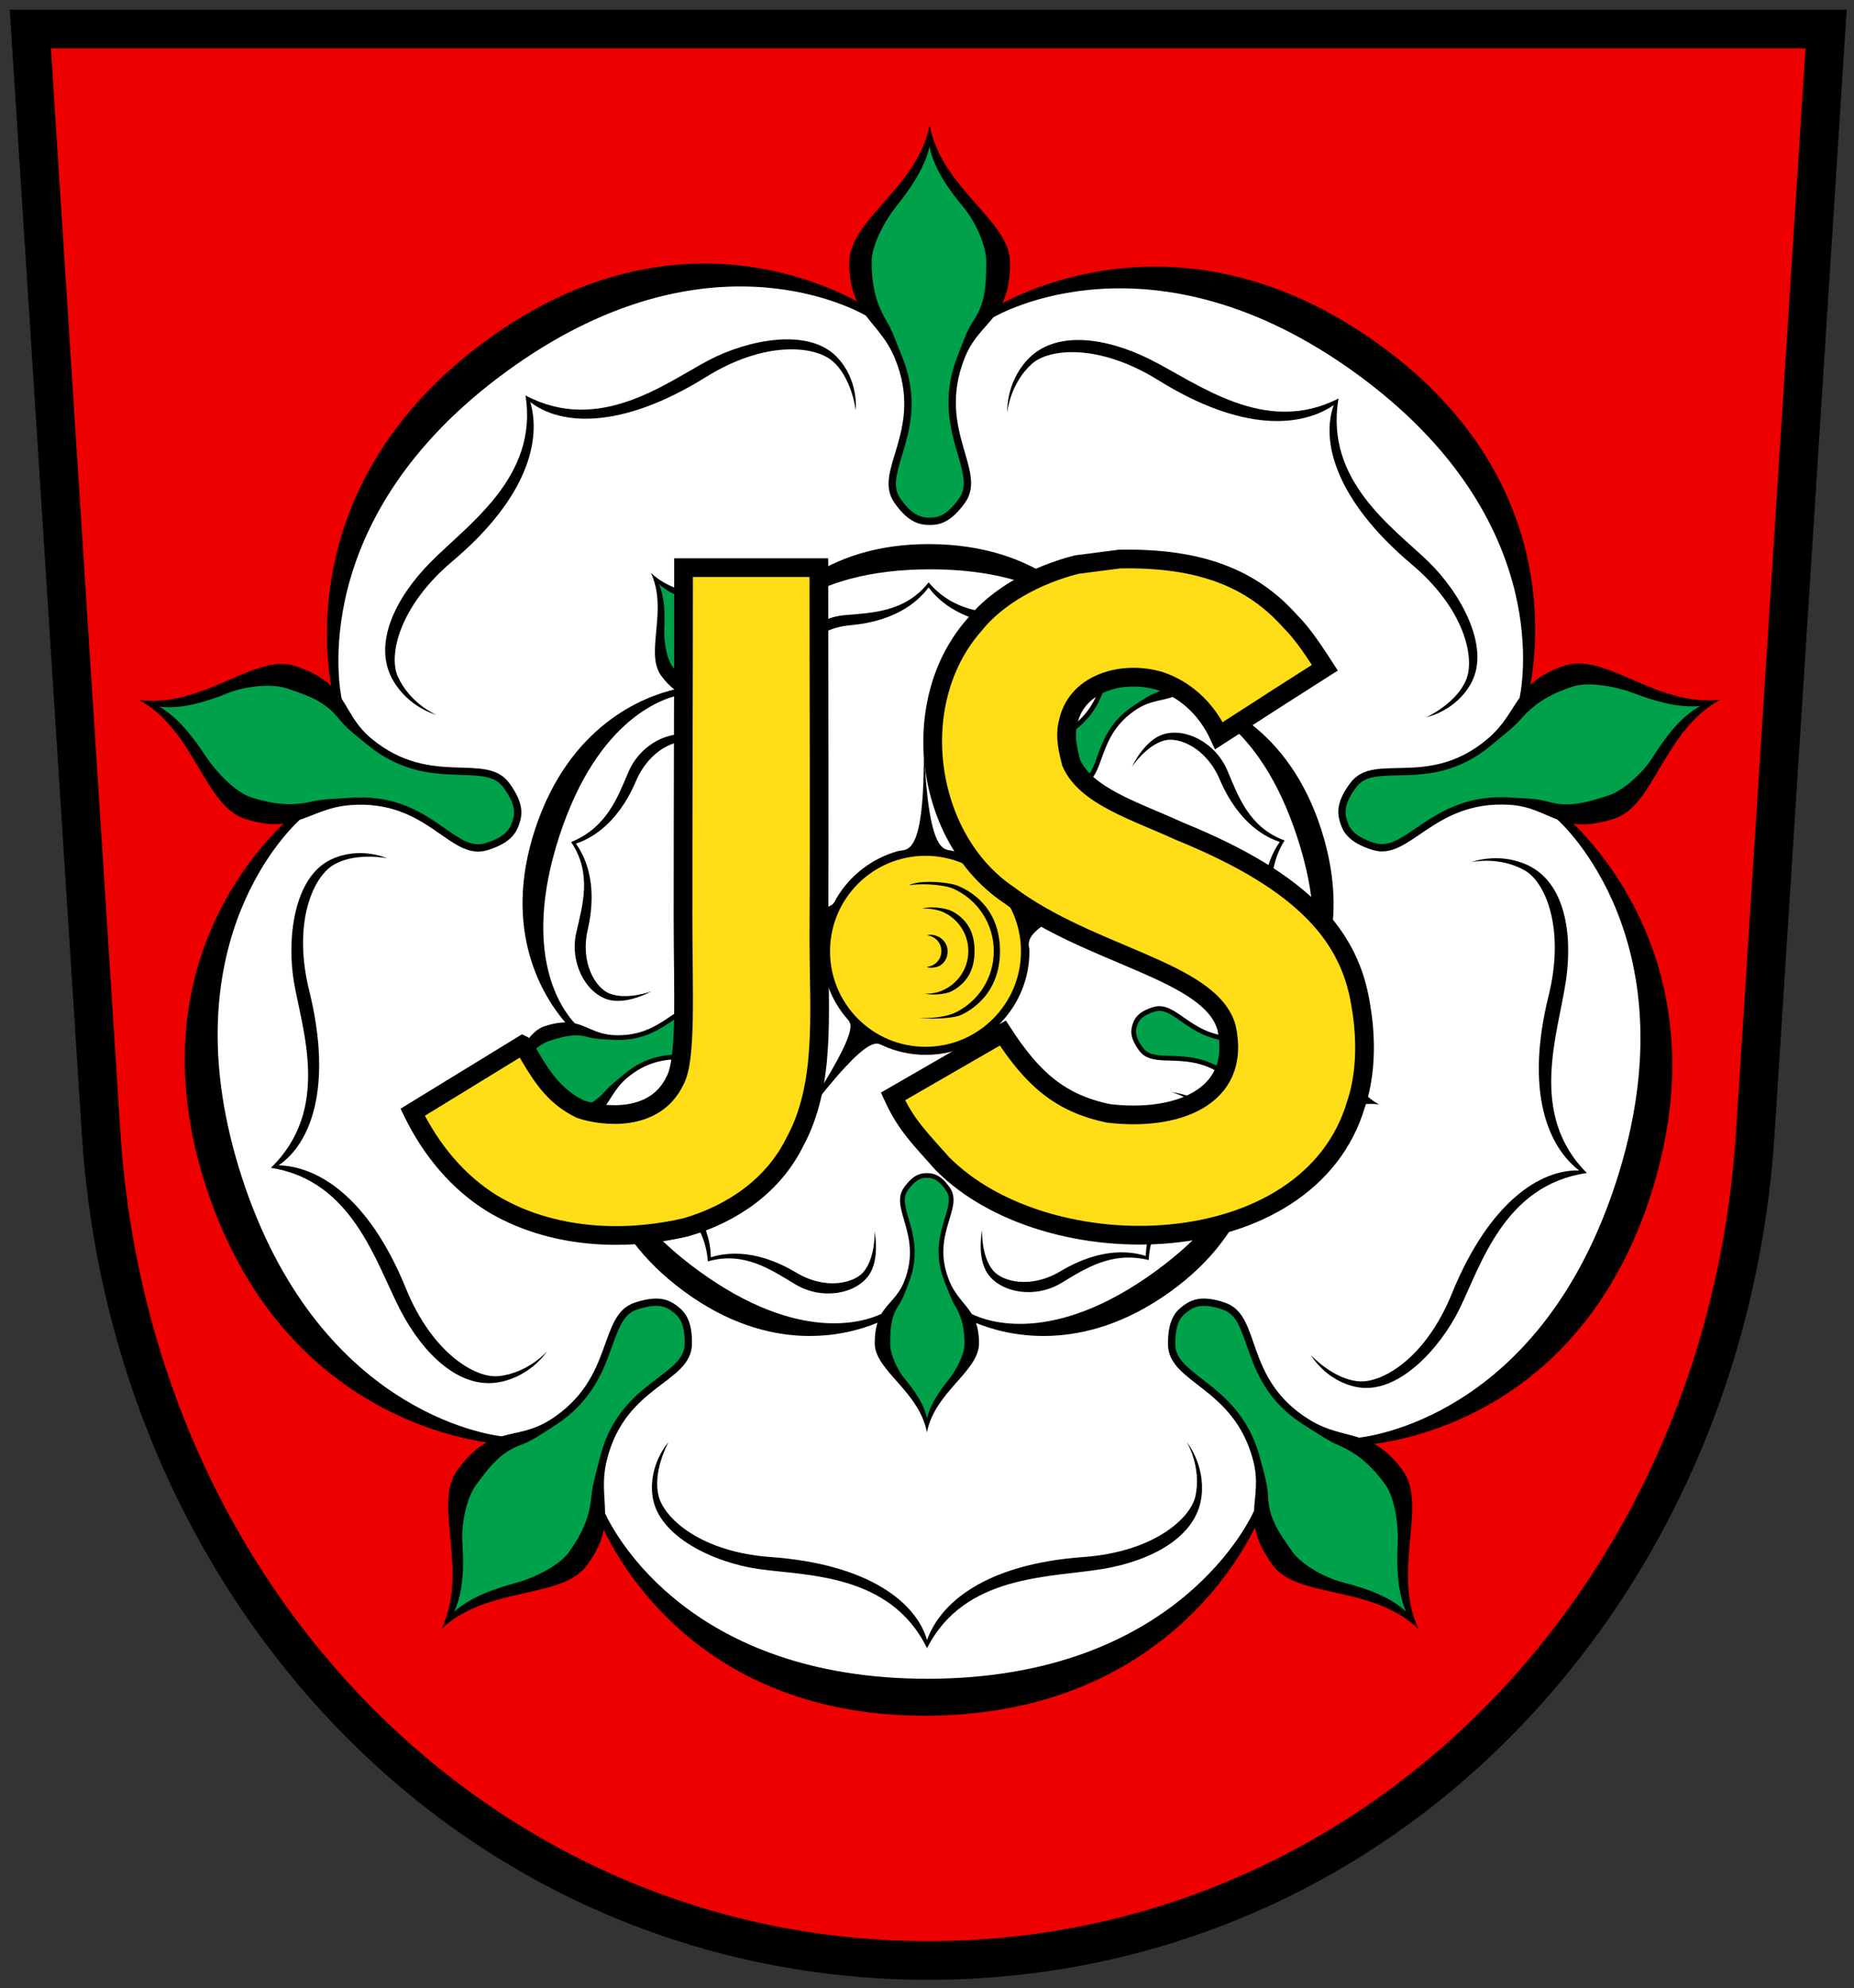 <svg xmlns="http://www.w3.org/2000/svg" xmlns:xlink="http://www.w3.org/1999/xlink" version="1.1" id="Layer" x="0px" y="0px" width="570.794px" height="612px" viewBox="0 0 570.794 612" enable-background="new 0 0 570.794 612" xml:space="preserve">
<rect x="0" y="0" width="570.794" height="612" fill="#333333" stroke="none"/>
<path fill="#EF0000" d="M540.399,348.784C562.197,8.945,562.197,8.945,562.197,8.945H9.338c0,0,0,0,21.797,339.839  c9.001,140.342,114.003,254.632,254.632,254.632C426.397,603.416,531.398,489.126,540.399,348.784z"/>
<path d="M285.767,609.361c-68.597,0-132.854-27.162-180.933-76.483C58,484.834,29.72,419.591,25.203,349.165L3,3h565.535  l-22.203,346.165c-4.517,70.426-32.797,135.669-79.631,183.713C418.622,582.199,354.365,609.361,285.767,609.361z M15.676,14.889  l21.392,333.514c9.107,141.993,116.025,249.068,248.699,249.068c132.675,0,239.592-107.075,248.7-249.068l21.391-333.515H15.676z"/>
<path fill="#FFFFFF" d="M285.508,518.114c-30.964,0-56.744-7.83-76.622-23.272c-15.45-12.001-22.178-24.808-23.873-28.446  l-0.129-0.276l-0.001-0.307c-0.009-1.322-0.088-2.621-0.173-3.996c-0.223-3.624-0.475-7.73,0.73-12.66  c3.306-13.53,11.603-19.811,17.659-24.397c5.232-3.96,8.443-6.615,8.528-11.101c0.143-7.568-2.578-9.546-4.204-10.727  c-1.279-0.931-2.753-1.837-5.437-1.837c-1.718,0-3.764,0.391-6.083,1.16c-4.325,1.436-5.936,5.385-8.203,11.713  c-2.692,7.509-6.043,16.851-17.428,24.144c-4.335,2.777-8.234,3.642-11.675,4.402c-1.322,0.294-2.539,0.564-3.76,0.92l-0.272,0.079  l-0.283-0.033c-5.845-0.679-57.774-8.711-81.132-80.601c-9.57-29.452-10.089-56.391-1.544-80.069  c6.642-18.403,16.74-28.754,19.677-31.489l0.225-0.208l0.29-0.096c1.254-0.417,2.463-0.893,3.744-1.398  c3.378-1.332,7.207-2.841,12.269-3.218c1.087-0.081,2.172-0.122,3.224-0.122c11.978,0,19.438,5.2,25.434,9.378  c4.054,2.826,7.256,5.057,10.731,5.057c0.822,0,1.626-0.123,2.461-0.377c7.244-2.203,8.284-5.401,8.905-7.313  c0.608-1.87,1.625-4.997-2.916-11.164c-2.702-3.67-6.957-3.98-13.675-4.183c-7.972-0.24-17.893-0.54-28.347-9.113  c-3.977-3.262-6.005-6.704-7.794-9.742c-0.604-1.027-1.174-1.994-1.808-2.953l-0.143-0.217l-0.056-0.253  c-0.505-2.285-11.657-56.471,51.521-102.372c23.983-17.424,48.402-26.259,72.579-26.259c21.45,0,35.516,6.995,39.316,9.139  l0.256,0.146l0.178,0.237c0.724,0.967,1.482,1.888,2.287,2.863c2.332,2.826,4.951,6,6.874,10.697  c5.278,12.89,2.257,22.846,0.052,30.117c-1.904,6.28-2.941,10.315-0.375,13.992c4.334,6.207,7.697,6.208,9.706,6.21  c1.967,0,5.256,0,9.718-6.225c2.656-3.702,1.637-7.845-0.247-14.297c-2.235-7.658-5.016-17.185-0.092-29.776  c1.871-4.79,4.519-7.781,6.854-10.42c0.79-0.893,1.535-1.734,2.249-2.633l0.162-0.204l0.226-0.132  c0.634-0.374,15.788-9.137,39.73-9.137c24.603,0,49.348,8.917,73.552,26.5c60.511,43.963,52.019,95.45,50.85,101.176l-0.06,0.288  l-0.168,0.24c-0.707,1.004-1.351,2.016-2.034,3.088c-1.95,3.064-4.16,6.536-8.032,9.814c-10.627,9.002-21.03,9.207-28.625,9.356  c-6.563,0.129-10.721,0.391-13.424,3.968c-4.565,6.042-3.527,9.24-2.905,11.151c0.605,1.869,1.621,4.998,8.921,7.318  c0.872,0.277,1.716,0.412,2.581,0.412c3.506,0,6.785-2.235,10.938-5.065c6.122-4.173,13.739-9.366,25.765-9.366  c0.837,0,1.687,0.025,2.527,0.075c5.138,0.301,8.802,1.895,12.034,3.301c1.091,0.475,2.122,0.924,3.194,1.325l0.245,0.091  l0.194,0.173c1.752,1.55,42.624,38.833,18.492,113.103c-9.568,29.447-24.979,51.546-45.806,65.679  c-16.191,10.987-30.449,13.43-34.434,13.916l-0.304,0.037l-0.293-0.093c-1.25-0.398-2.504-0.723-3.832-1.065  c-3.536-0.913-7.518-1.94-11.839-4.612c-11.847-7.327-15.255-17.157-17.744-24.335c-2.15-6.199-3.684-10.073-7.923-11.54  c-2.272-0.786-4.295-1.185-6.011-1.185c-2.693,0-4.246,0.964-5.491,1.867c-1.591,1.157-4.25,3.093-4.202,10.747  c0.027,4.558,3.288,7.309,8.604,11.421c6.309,4.88,14.159,10.952,17.577,24.035c1.301,4.977,0.917,8.954,0.579,12.462  c-0.115,1.202-0.223,2.313-0.271,3.45l-0.012,0.26l-0.104,0.24C386.427,467.722,363.59,518.114,285.508,518.114z"/>
<path d="M497.081,251.953c12.294-3.996,15.086-27.07,32.554-36.634c-19.438,2.427-35.204-14.563-47.854-10.453  c-5.008,1.627-8.23,3.669-10.63,5.966c2.925-15.844,7.099-66.282-46.917-105.054c-54.626-39.21-102.015-19.598-115.663-12.397  c1.453-2.989,2.409-6.839,2.409-12.553c-0.001-12.927-21.084-22.712-24.782-42.281c-3.698,19.237-24.728,28.98-24.728,42.281  c0,5.266,0.946,8.962,2.39,11.953c-14.215-7.693-60.857-27.172-114.371,12.18c-54.171,39.836-50.163,90.964-47.532,106.17  c-2.395-2.304-5.76-4.404-11.194-6.169c-12.295-3.994-28.116,13.034-47.87,10.503c17.153,9.462,19.921,32.474,32.571,36.583  c4.894,1.59,8.644,1.861,11.882,1.454c-11.782,11.245-44.515,49.555-23.676,112.459c21.095,63.673,70.765,75.758,86.17,77.999  c-2.854,1.574-5.815,4.113-9.079,8.606c-7.599,10.459,3.708,30.768-4.803,48.772c14.299-13.391,37.041-8.911,44.859-19.671  c3.024-4.163,4.44-7.646,5.054-10.853c7.055,14.68,33.375,57.648,99.639,57.269c67.239-0.388,94.049-44.107,100.859-57.956  c0.582,3.272,2.071,6.948,5.43,11.571c7.599,10.459,30.406,5.981,44.899,19.641c-8.314-17.738,2.972-37.982-4.846-48.743  c-3.023-4.162-5.898-6.585-8.758-8.159c16.143-2.173,65.141-13.929,85.254-77.064c20.41-64.068-12.885-103.077-23.951-113.832  C487.689,253.998,491.647,253.718,497.081,251.953z M497.531,363.859c-22.497,69.24-71.833,77.75-79.073,78.635  c-4.763-1.516-9.681-2.023-15.357-5.534c-20.487-12.67-14.424-32.022-25.946-36.008c-7.371-2.549-10.612-0.705-12.786,0.873  c-2.176,1.581-4.832,4.022-4.783,11.892c0.076,12.188,20.244,12.902,26.229,35.804c1.647,6.309,0.469,10.761,0.262,15.495  c-0.669,1.535-23.096,51.693-100.566,51.693c-72.809,0-96.146-44.3-99.221-50.905c-0.031-4.997-1.067-9.832,0.518-16.314  c5.719-23.399,25.997-23.614,26.227-35.804c0.147-7.797-2.608-10.311-4.782-11.891c-2.175-1.58-5.317-3.353-12.787-0.873  c-11.569,3.837-6.015,23.239-25.947,36.008c-5.656,3.623-10.366,3.785-15.07,5.155c-4.522-0.525-56.711-8.088-79.958-79.64  c-22.502-69.251,12.429-105.137,17.755-110.096c4.743-1.574,9.02-4.053,15.675-4.549c24.022-1.792,30.491,17.428,42.155,13.879  c7.462-2.27,9-5.667,9.832-8.222c0.831-2.557,1.545-6.093-3.121-12.432c-7.224-9.816-23.961,1.46-42.263-13.549  c-5.042-4.135-6.706-8.431-9.32-12.383c-0.364-1.642-11.695-55.399,50.975-100.931c59.511-43.238,104.75-20.209,110.379-17.034  c2.93,3.913,6.51,7.204,8.985,13.252c9.128,22.292-7.152,34.384-0.173,44.381c4.465,6.395,8.171,6.809,10.856,6.81  c2.689,0,6.273-0.413,10.859-6.81c7.104-9.903-8.793-22.337-0.174-44.381c2.374-6.073,5.946-8.982,8.896-12.69  c1.428-0.841,49.061-28.253,111.744,17.291c59.644,43.333,51.556,93.604,50.3,99.758c-2.815,3.995-4.838,8.417-9.826,12.64  c-18.379,15.569-34.911,3.823-42.262,13.549c-4.702,6.223-3.95,9.875-3.121,12.43c0.831,2.557,2.332,5.839,9.833,8.224  c11.613,3.695,18.525-15.266,42.154-13.88c6.51,0.381,10.38,2.879,14.817,4.539C480.704,253.356,521.47,290.186,497.531,363.859z"/>
<path d="M403.448,316.219c-2.323-0.754-4.236-1.036-5.926-1.037c6.464-7.619,19.437-27.905,9.317-59.67  c-10.103-31.711-32.661-40.457-42.505-42.803c1.395-1.028,2.844-2.481,4.399-4.623c4.929-6.783-2.403-19.954,3.115-31.63  c-9.273,8.685-24.022,5.779-29.091,12.758c-1.379,1.898-2.241,3.579-2.771,5.132c-5.485-8.679-20.802-26.688-53.602-26.875  c-33.296-0.19-48.575,18.569-53.842,27.201c-0.547-1.645-1.481-3.473-3.039-5.617c-4.928-6.783-19.72-3.879-29.118-12.736  c5.393,11.503-1.928,24.631,3.142,31.609c1.411,1.942,2.772,3.297,4.115,4.287c-9.573,2.276-32.282,10.943-42.854,42.855  c-10.472,31.61,2.656,51.949,9.238,59.625c-1.738,0.009-3.759,0.32-6.288,1.141c-7.974,2.591-9.783,17.556-21.11,23.758  c12.606-1.575,22.83,9.445,31.033,6.779c2.314-0.751,4.038-1.641,5.403-2.629c-0.749,9.973,0.691,33.997,27.536,53.736  c26.813,19.716,50.202,13.533,59.546,9.646c-0.523,1.651-0.842,3.678-0.842,6.325c0,8.386,13.674,14.73,16.071,27.421  c2.397-12.478,16.038-18.796,16.037-27.421c0-2.59-0.355-4.594-0.934-6.258c9.184,3.791,32.546,9.96,59.715-9.541  c27.034-19.407,28.383-43.563,27.572-53.651c1.409,1.009,3.239,1.938,5.757,2.756c7.974,2.591,18.234-8.453,31.044-6.812  C413.445,333.809,411.652,318.884,403.448,316.219z M382.402,318.975c-15.579,1.163-19.775-11.301-27.34-9.002  c-4.838,1.472-5.836,3.676-6.375,5.333c-0.539,1.657-1.003,3.951,2.023,8.062c4.685,6.365,15.539-0.947,27.409,8.786  c4.063,3.334,4.742,6.829,7.431,9.855c0.731,5.667,1.024,26.883-29.917,49.361c-31.491,22.879-51.739,15.394-56.452,13.074  c-2.021-3.331-4.969-5.464-6.891-10.159c-5.921-14.456,4.637-22.3,0.112-28.783c-2.896-4.146-5.299-4.415-7.041-4.415  c-1.744,0-4.068,0.268-7.043,4.416c-4.605,6.423,5.703,14.486,0.114,28.782c-1.916,4.895-5.028,6.62-7.077,10.111  c-5.164,2.447-25.251,9.281-56.191-13.196c-31.027-22.543-30.646-43.816-29.91-49.412c2.75-3.02,3.803-6.617,7.816-10.016  c11.919-10.099,22.641-2.481,27.409-8.787c3.049-4.035,2.562-6.404,2.023-8.062c-0.539-1.657-1.512-3.787-6.375-5.333  c-7.532-2.395-12.015,9.901-27.339,9.002c-5.245-0.309-7.849-2.732-11.799-3.603c-3.909-4.134-16.646-21.114-4.816-57.521  c12.046-37.077,32.875-42.883,38.012-43.762c3.739,1.705,7.499,1.584,11.992,4.362c13.287,8.216,9.355,20.766,16.827,23.352  c4.779,1.653,6.882,0.457,8.292-0.567s3.134-2.607,3.102-7.711c-0.049-7.904-13.129-8.367-17.01-23.219  c-1.327-5.084,0.176-8.31-0.218-12.338c2.725-4.998,14.941-22.353,53.216-22.353c37.178,0,49.768,16.374,52.959,21.895  c-0.534,4.168,0.805,7.738-0.469,12.954c-3.708,15.177-16.858,15.316-17.009,23.221c-0.096,5.056,1.69,6.686,3.102,7.71  c1.409,1.024,3.447,2.175,8.292,0.567c7.501-2.489,3.9-15.071,16.825-23.353c4.427-2.833,7.96-2.4,11.67-4.021  c5.614,1.055,25.883,7.333,37.701,43.706c11.865,36.516-0.982,53.489-4.851,57.558C390.611,316.296,387.643,318.583,382.402,318.975  z"/>
<g>
	<path d="M285.412,504.796c-3.236-11.233-17.44-23.339-48.201-25.557c-21.406-1.541-32.714-11.851-34.452-18.81   c-1.831-7.333,2.635-15.782,3.08-16.579c-0.064,0.069-6.224,6.854-4.955,16.58c1.657,12.697,19.307,20.569,32.496,22.481   c14.733,2.135,40.685,1.238,52.029,24.394c11.545-22.784,37.743-21.665,54.109-24.394c14.335-2.391,28.979-9.537,30.414-22.483   c1.085-9.796-4.571-16.585-4.571-16.585c0.112,0.107,4.581,7.704,2.696,16.585c-1.489,7.019-13.048,17.268-34.448,18.811   C302.846,481.459,289.359,493.687,285.412,504.796z"/>
	<path d="M452.908,265.399c0.137-0.073,8.742-1.977,16.607,2.561c6.214,3.585,12.39,17.745,7.244,38.574   c-7.396,29.944,0.066,46.549,9.411,53.737c-11.683-0.395-27.585,9.374-39.2,37.943c-8.08,19.883-21.378,27.452-28.535,26.955   c-7.617-0.531-14.313-7.508-14.817-8.057c0.028,0.053,4.579,8.038,14.239,9.839c12.589,2.347,25.528-12.004,31.423-23.958   c6.583-13.353,13.75-38.31,39.277-41.944c-18.101-18.021-8.941-42.592-6.479-58.999c2.157-14.373-0.113-30.509-11.983-35.874   C461.112,262.118,452.908,265.399,452.908,265.399z"/>
	<path d="M434.597,173.684c16.414,13.829,19.503,28.814,16.818,35.468c-2.829,7.01-11.41,11.219-12.238,11.602   c0.09-0.018,9.064-1.885,13.754-10.502c6.123-11.247-3.528-27.988-13.074-37.289c-10.665-10.387-32.186-24.915-27.754-50.316   c-22.732,11.646-43.271-4.658-58.113-12.07c-13.004-6.493-29.051-9.319-37.822,0.313c-6.635,7.288-6.049,16.104-6.049,16.104   c-0.028-0.152,0.822-8.924,7.566-15.001c5.33-4.803,20.705-6.3,38.925,5.029c26.193,16.287,44.291,14.322,54.016,7.654   C406.64,135.666,411.017,153.809,434.597,173.684z"/>
	<path d="M256.202,111.054c5.792,4.856,7.144,14.317,7.252,15.224c0.01-0.093,1.007-9.203-5.737-16.326   c-8.805-9.298-27.709-5.293-39.504,0.913c-13.174,6.933-33.642,22.911-56.43,10.847c4.051,25.219-17.801,39.713-29.438,51.54   c-10.193,10.36-17.84,24.749-11.39,36.066c4.881,8.563,13.447,10.729,13.447,10.729c-0.153-0.02-8.234-3.539-11.93-11.832   c-2.92-6.554,0.407-21.638,16.813-35.466c23.583-19.878,27.307-37.698,23.972-49.006c9.22,7.186,27.827,8.631,54.016-7.655   C235.497,104.751,250.704,106.444,256.202,111.054z"/>
	<path d="M153.522,423.563c-7.135,0.752-20.453-7.074-28.534-26.949c-11.618-28.572-27.416-37.62-39.201-37.942   c9.684-6.549,16.807-23.798,9.412-53.739c-5.15-20.834,1.159-34.775,7.242-38.579c6.406-4.006,15.817-2.372,16.719-2.193   c-0.091-0.041-8.445-3.8-17.299,0.412c-11.563,5.5-13.597,24.717-11.339,37.853c2.522,14.671,11.395,39.075-7.122,57.02   c25.236,3.941,32.268,29.202,39.921,43.924c6.703,12.895,18.024,24.614,30.781,21.978c9.653-1.996,14.359-9.474,14.359-9.474   C168.395,416.013,162.551,422.609,153.522,423.563z"/>
</g>
<g>
	<path d="M326.561,204.791c0.418,5.787-4.548,12.07-4.603,12.137c0,0,6.525-5.986,6.525-12.137c0-7.158-7.293-14.625-16.695-15.44   c-8.555-0.742-18.255-1.114-25.902-10.104c-7.137,9.154-17.348,9.362-25.904,10.104c-9.401,0.815-16.694,8.282-16.694,15.44   c0,6.15,6.525,12.137,6.525,12.137c-0.056-0.067-5.02-6.35-4.604-12.137c0.32-4.459,6.005-11.395,16.667-12.357   c15.324-1.384,21.673-8.521,24.01-11.621c2.338,3.1,8.688,10.236,24.01,11.621C320.556,193.396,326.241,200.332,326.561,204.791z"/>
	<path d="M213.293,226.566c-6.808-2.212-16.163,2.417-19.844,11.107c-3.349,7.906-6.7,17.016-17.613,21.512   c6.5,9.617,3.542,19.392,1.604,27.758c-2.13,9.194,2.718,18.437,9.525,20.649c5.85,1.901,13.559-2.456,13.559-2.456   c-0.08,0.032-7.591,2.812-12.965,0.627c-4.142-1.682-8.981-9.232-6.603-19.669c3.419-15.001-1.406-23.245-3.633-26.426   c3.671-1.265,12.42-5.098,18.472-19.244c4.21-9.841,12.563-13.105,16.903-12.032c5.632,1.391,10.074,8.056,10.12,8.128   C222.819,236.522,219.144,228.467,213.293,226.566z"/>
	<path d="M265.852,391.49c-2.88,3.42-11.555,5.69-20.747,0.202c-13.21-7.888-22.542-5.847-26.255-4.713   c-0.069-3.882-1.011-13.387-12.594-23.513c-8.058-7.045-8.582-15.998-6.219-19.793c3.063-4.927,10.774-7.091,10.857-7.113   c0,0-8.797,1.007-12.413,5.983c-4.207,5.791-2.696,16.118,4.432,22.304c6.484,5.627,14.112,11.63,15.016,23.4   c11.155-3.213,19.538,2.622,26.896,7.051c8.085,4.865,18.374,3.112,22.582-2.679c3.615-4.977,1.854-13.653,1.854-13.653   C269.267,379.052,269.59,387.054,265.852,391.49z"/>
	<path d="M326.503,391.274c-9.189,5.486-17.867,3.218-20.746-0.201c-3.739-4.438-3.416-12.438-3.41-12.525   c0,0-1.761,8.679,1.855,13.654c4.208,5.791,14.495,7.545,22.581,2.678c7.358-4.427,15.424-9.828,26.896-7.05   c0.392-11.601,8.531-17.771,15.018-23.401c7.126-6.186,8.638-16.513,4.43-22.303c-3.614-4.977-12.411-5.983-12.411-5.983   c0.082,0.021,7.793,2.187,10.857,7.113c2.36,3.796,1.838,12.748-6.22,19.793c-11.584,10.126-12.526,19.632-12.593,23.515   C349.046,385.429,339.714,383.388,326.503,391.274z"/>
	<path d="M393.88,286.432c-1.938-8.364-4.582-17.704,1.604-27.757c-10.911-3.958-14.265-13.605-17.613-21.513   c-3.682-8.689-13.037-13.318-19.843-11.106c-5.852,1.9-9.526,9.956-9.526,9.956c0.044-0.073,4.487-6.736,10.12-8.129   c4.339-1.073,12.692,2.19,16.902,12.033c6.05,14.146,14.802,17.979,18.471,19.244c-2.226,3.181-7.05,11.424-3.633,26.425   c2.378,10.436-2.459,17.986-6.603,19.668c-5.373,2.185-12.884-0.596-12.965-0.628c0,0,7.71,4.356,13.561,2.456   C391.162,304.869,396.009,295.626,393.88,286.432z"/>
</g>
<g>
	<path fill="#00A14B" d="M206.928,403.613c1.494,1.084,3.994,2.9,3.858,10.03c-0.079,4.104-3.015,6.521-8.195,10.443   c-6.502,4.922-14.593,11.048-17.97,24.869c-1.206,4.928-2.196,7.818-2.549,11.713c-0.575,6.312-2.947,11.623-6.995,17.194   c-3.058,4.209-10.986,7.912-16.129,9.31c-6.201,1.686-13.889,4.244-19.156,8.923c3.04-6.298,3.007-14.787,2.565-21.271   c-0.369-5.403,1.107-13.501,4.163-17.709c5.286-7.275,8.416-10.357,13.927-12.421c3.408-1.276,5.921-3.083,10.279-5.873   c11.628-7.45,15.032-16.943,17.767-24.573c2.249-6.271,3.713-9.881,7.675-11.197C203.027,400.777,205.376,402.484,206.928,403.613z   "/>
	<path fill="#00A14B" d="M365.689,403.644c1.491-1.085,3.991-2.901,10.73-0.569c3.878,1.343,5.27,4.882,7.4,11.021   c2.671,7.705,5.997,17.292,18.1,24.774c4.313,2.67,6.756,4.505,10.352,6.044c5.824,2.496,10.143,6.395,14.191,11.967   c3.057,4.207,4.129,12.893,3.869,18.217c-0.313,6.416-0.257,14.521,2.566,20.975c-5.05-4.837-13.134-7.429-19.437-9.013   c-5.254-1.32-12.498-5.225-15.556-9.432c-5.286-7.275-7.25-11.205-7.51-17.084c-0.16-3.636-1.102-6.583-2.41-11.591   c-3.49-13.361-11.468-19.531-17.878-24.489c-5.27-4.077-8.251-6.586-8.278-10.76C361.785,406.479,364.133,404.771,365.689,403.644z   "/>
	<path fill="#00A14B" d="M414.778,252.665c-0.572-1.754-1.526-4.693,2.773-10.382c2.475-3.273,6.272-3.504,12.77-3.632   c8.153-0.16,18.299-0.361,29.154-9.558c3.872-3.278,6.372-5.034,8.947-7.979c4.174-4.766,9.215-7.669,15.765-9.797   c4.947-1.607,13.539,0.057,18.522,1.949c6.005,2.281,13.73,4.73,20.742,4.041c-6.162,3.308-11.125,10.195-14.578,15.701   c-2.879,4.588-8.831,10.271-13.777,11.879c-8.553,2.779-12.898,3.434-18.567,1.864c-3.509-0.971-6.604-0.987-11.771-1.291   c-13.785-0.809-22.119,4.871-28.814,9.436c-5.506,3.752-8.813,5.813-12.792,4.548C416.266,257.253,415.369,254.491,414.778,252.665   z"/>
	<path fill="#00A14B" d="M286.225,159.323c-1.846,0.002-4.936,0.001-9.018-5.847c-2.348-3.365-1.394-7.047,0.492-13.267   c2.367-7.803,5.312-17.515-0.081-30.681c-1.921-4.695-2.818-7.616-4.824-10.975c-3.243-5.443-4.446-11.134-4.445-18.022   c0-5.201,4.237-12.858,7.577-17.013c4.024-5.006,8.742-11.597,10.251-18.478c1.242,6.882,6.258,13.731,10.427,18.716   c3.476,4.155,7.041,11.573,7.041,16.773c0,8.993-0.721,13.328-3.965,18.235c-2.008,3.037-2.979,5.975-4.864,10.795   c-5.029,12.861-2.202,22.542,0.07,30.321c1.864,6.396,2.804,10.177,0.372,13.57C291.048,159.325,288.145,159.326,286.225,159.323z"/>
	<path fill="#00A14B" d="M157.766,252.762c-0.568,1.755-1.523,4.694-8.347,6.769c-3.926,1.194-7.133-0.852-12.465-4.567   c-6.689-4.662-15.016-10.464-29.204-9.404c-5.06,0.376-8.114,0.327-11.928,1.197c-6.179,1.402-11.963,0.788-18.514-1.341   c-4.947-1.607-10.918-8.004-13.839-12.464c-3.517-5.375-8.328-11.897-14.405-15.46c6.929,0.945,14.993-1.709,21.022-4.133   c5.026-2.021,13.182-3.12,18.128-1.513c8.552,2.779,12.453,4.803,16.117,9.405c2.268,2.848,4.761,4.68,8.763,7.962   c10.678,8.758,20.758,9.06,28.859,9.303c6.659,0.202,10.546,0.479,13.022,3.839C159.258,248.175,158.361,250.936,157.766,252.762z"/>
</g>
<g>
	<path fill="#00A14B" d="M246.44,239.674c-0.969,0.705-2.589,1.882-6.96,0.369c-2.515-0.87-3.418-3.165-4.8-7.146   c-1.731-4.998-3.889-11.216-11.737-16.068c-2.798-1.731-4.382-2.922-6.713-3.92c-3.778-1.618-6.578-4.146-9.203-7.76   c-1.983-2.729-2.678-8.36-2.51-11.813c0.203-4.162,0.167-9.417-1.665-13.603c3.275,3.136,8.518,4.817,12.605,5.844   c3.408,0.856,8.105,3.388,10.088,6.118c3.428,4.718,4.702,7.266,4.871,11.078c0.104,2.359,0.714,4.271,1.563,7.518   c2.264,8.665,7.437,12.667,11.593,15.881c3.418,2.644,5.352,4.272,5.37,6.979C248.97,237.836,247.447,238.943,246.44,239.674z"/>
	<path fill="#00A14B" d="M221.117,315.374c0.372,1.139,0.99,3.043-1.799,6.733c-1.604,2.123-4.067,2.272-8.279,2.357   c-5.288,0.103-11.869,0.232-18.909,6.197c-2.51,2.126-4.132,3.265-5.803,5.174c-2.706,3.093-5.975,4.975-10.224,6.354   c-3.208,1.042-8.779-0.036-12.01-1.264c-3.896-1.479-8.905-3.068-13.452-2.62c3.995-2.146,7.214-6.612,9.453-10.182   c1.868-2.977,5.728-6.662,8.936-7.704c5.546-1.802,8.363-2.227,12.041-1.209c2.276,0.63,4.283,0.64,7.633,0.837   c8.939,0.524,14.345-3.158,18.687-6.118c3.571-2.434,5.716-3.77,8.296-2.95C220.151,312.399,220.733,314.189,221.117,315.374z"/>
	<path fill="#00A14B" d="M285.362,362.546c1.197-0.001,3.2-0.001,5.847,3.792c1.523,2.181,0.903,4.568-0.317,8.602   c-1.536,5.061-3.446,11.359,0.051,19.898c1.246,3.045,1.828,4.938,3.127,7.118c2.105,3.529,2.885,7.22,2.885,11.688   c0,3.372-2.748,8.336-4.912,11.032c-2.613,3.246-5.672,7.52-6.65,11.981c-0.807-4.462-4.058-8.903-6.762-12.137   c-2.253-2.695-4.566-7.505-4.565-10.879c0-5.831,0.466-8.644,2.57-11.826c1.302-1.968,1.933-3.874,3.155-7   c3.261-8.34,1.429-14.619-0.044-19.662c-1.212-4.148-1.819-6.603-0.242-8.801C282.233,362.545,284.116,362.545,285.362,362.546z"/>
	<path fill="#00A14B" d="M350.074,315.757c0.368-1.139,0.986-3.044,5.412-4.389c2.547-0.775,4.627,0.552,8.083,2.959   c4.339,3.025,9.74,6.789,18.941,6.102c3.28-0.245,5.262-0.212,7.734-0.775c4.008-0.912,7.758-0.513,12.008,0.868   c3.209,1.042,7.081,5.189,8.974,8.083c2.282,3.486,5.4,7.716,9.342,10.025c-4.492-0.611-9.723,1.11-13.633,2.682   c-3.261,1.31-8.549,2.023-11.757,0.979c-5.547-1.801-8.075-3.113-10.452-6.098c-1.471-1.847-3.089-3.036-5.685-5.164   c-6.923-5.679-13.46-5.877-18.713-6.035c-4.32-0.129-6.841-0.31-8.445-2.49C349.106,318.731,349.688,316.94,350.074,315.757z"/>
	<path fill="#00A14B" d="M325.826,239.833c-0.97-0.704-2.591-1.881-2.502-6.505c0.049-2.659,1.954-4.228,5.313-6.772   c4.217-3.19,9.465-7.164,11.655-16.128c0.782-3.195,1.425-5.071,1.654-7.596c0.371-4.093,1.908-7.537,4.534-11.152   c1.984-2.729,7.124-5.129,10.46-6.038c4.022-1.091,9.009-2.75,12.423-5.786c-1.97,4.085-1.95,9.589-1.662,13.795   c0.238,3.505-0.718,8.754-2.702,11.484c-3.427,4.717-5.456,6.718-9.029,8.057c-2.211,0.827-3.842,1.998-6.668,3.808   c-7.54,4.83-9.749,10.988-11.521,15.933c-1.457,4.069-2.409,6.411-4.978,7.263C328.356,241.672,326.833,240.565,325.826,239.833z"/>
</g>
<path d="M316.939,292.741c0,8.43-3.265,16.096-8.601,21.803c-1.514,1.619-4.985,3.031,16.069,33.084  c-22.489-30.054-24.058-26.819-25.663-26.053c-4.162,1.987-8.82,3.099-13.74,3.099c-4.697,0-9.158-1.014-13.174-2.836  c-2.065-0.937-4.64-4.512-27.84,26.78c21.466-32.407,18.271-33.331,16.689-35.188c-4.744-5.573-7.608-12.797-7.608-20.69  c0-3.031,3.468-7.367-30.252-19.627c34.339,10.204,33.367,5.576,34.797,3.198c4.16-6.918,10.866-12.132,18.822-14.341  c2.726-0.758,8.338,2.474,7.967-32.575c1.411,34.43,6.321,31.8,8.996,32.527c8.67,2.357,15.873,8.273,19.942,16.083  c0.976,1.871-1.196,6.874,37.486-6.501C311.9,285.622,316.939,289.682,316.939,292.741z"/>
<circle fill="#FFDE17" cx="284.934" cy="292.806" r="29.394"/>
<g>
	<path d="M286.915,313.529c-1.501,0-2.876-0.071-4.031-0.199c0.514,0.022,1.029,0.034,1.543,0.034c3.896,0,7.544-0.649,9.759-1.736   c7.262-3.564,11.772-10.801,11.772-18.885c0-8.339-4.934-15.898-12.568-19.255c-1.75-0.769-5.54-1.306-9.218-1.306   c-1.609,0-3.101,0.104-4.391,0.305c1.378-0.691,3.586-1.062,6.407-1.062c3.739,0,7.458,0.649,8.893,1.276   c8.25,3.605,12.794,10.724,12.794,20.042c0,8.86-4.194,15.816-11.809,19.584c-1.453,0.719-5.13,1.202-9.149,1.202   C286.915,313.529,286.915,313.529,286.915,313.529z"/>
	<path d="M287.474,306.1c-1.021,0-1.94-0.092-2.716-0.265c0.033,0,0.065,0,0.098,0c2.968,0,4.607-0.558,6.291-1.459   c4.301-2.301,6.973-6.758,6.973-11.633c0-4.88-2.678-9.342-6.987-11.64c-1.754-0.935-4.026-1.45-6.399-1.45   c-0.266,0-0.534,0.006-0.804,0.019c0.808-0.248,1.833-0.378,3.012-0.378c2.377,0,5.05,0.531,6.354,1.265   c4.599,2.583,6.739,6.455,6.739,12.185c0,5.734-2.263,9.753-6.918,12.285C291.937,305.669,289.669,306.1,287.474,306.1   L287.474,306.1z"/>
	<path d="M285.385,297.584c1.048-0.132,1.836-0.433,2.515-0.949c1.225-0.936,1.928-2.354,1.928-3.893   c0-1.494-0.67-2.886-1.838-3.821c-0.691-0.554-1.665-0.939-2.576-1.036c1.41-0.489,3.121,0.197,3.697,0.522   c1.94,1.094,2.632,2.948,2.632,4.334c0,1.734-0.599,3.294-2.321,4.459C288.93,297.533,286.469,298.295,285.385,297.584z"/>
</g>
<g transform="translate(10 -30) scale(0.012)">
<path xmlns="http://www.w3.org/2000/svg" fill="#FFDE17" stroke="black" d="M 34075,28263 C 33803,26570 32699,25148 29428,23821 28292,23299 27026,22925 26649,22065 26514,21564 26497,21281 26582,20978 26825,19994 28000,19687 28931,19969 29531,20170 30099,20632 30441,21370 32043,20333 32039,20340 33157,19627 32748,18992 32529,18699 32261,18428 31298,17352 29986,16798 27887,16840 27523,16886 27157,16935 26793,16981 25745,17246 24747,17796 24161,18533 22405,20527 22906,24016 25043,25451 27149,27032 30243,27392 30638,28870 31023,30679 29308,31265 27605,31057 26349,30796 25650,30157 24895,28997 23505,29801 23505,29801 22077,30623 22415,31364 22772,31699 23339,32341 26028,35068 32755,34934 33962,30806 34011,30665 34336,29720 34075,28263 Z M 20175,17059 L 16704,17059 C 16704,20057 16690,23035 16690,26033 16690,27942 16788,29692 16478,30228 15970,31283 14654,31152 14054,30948 13444,30648 13134,30221 12774,29618 12675,29445 12601,29311 12576,29300 11634,29875 10696,30454 9754,31029 10223,31992 10915,32828 11800,33371 13123,34165 14901,34408 16760,33981 17970,33629 19014,32898 19561,31787 20351,30330 20182,28566 20175,26615 20193,23433 20175,20251 20175,17059 Z" style="&#10;    stroke-width: 30em;&#10;"/></g>
</svg>
